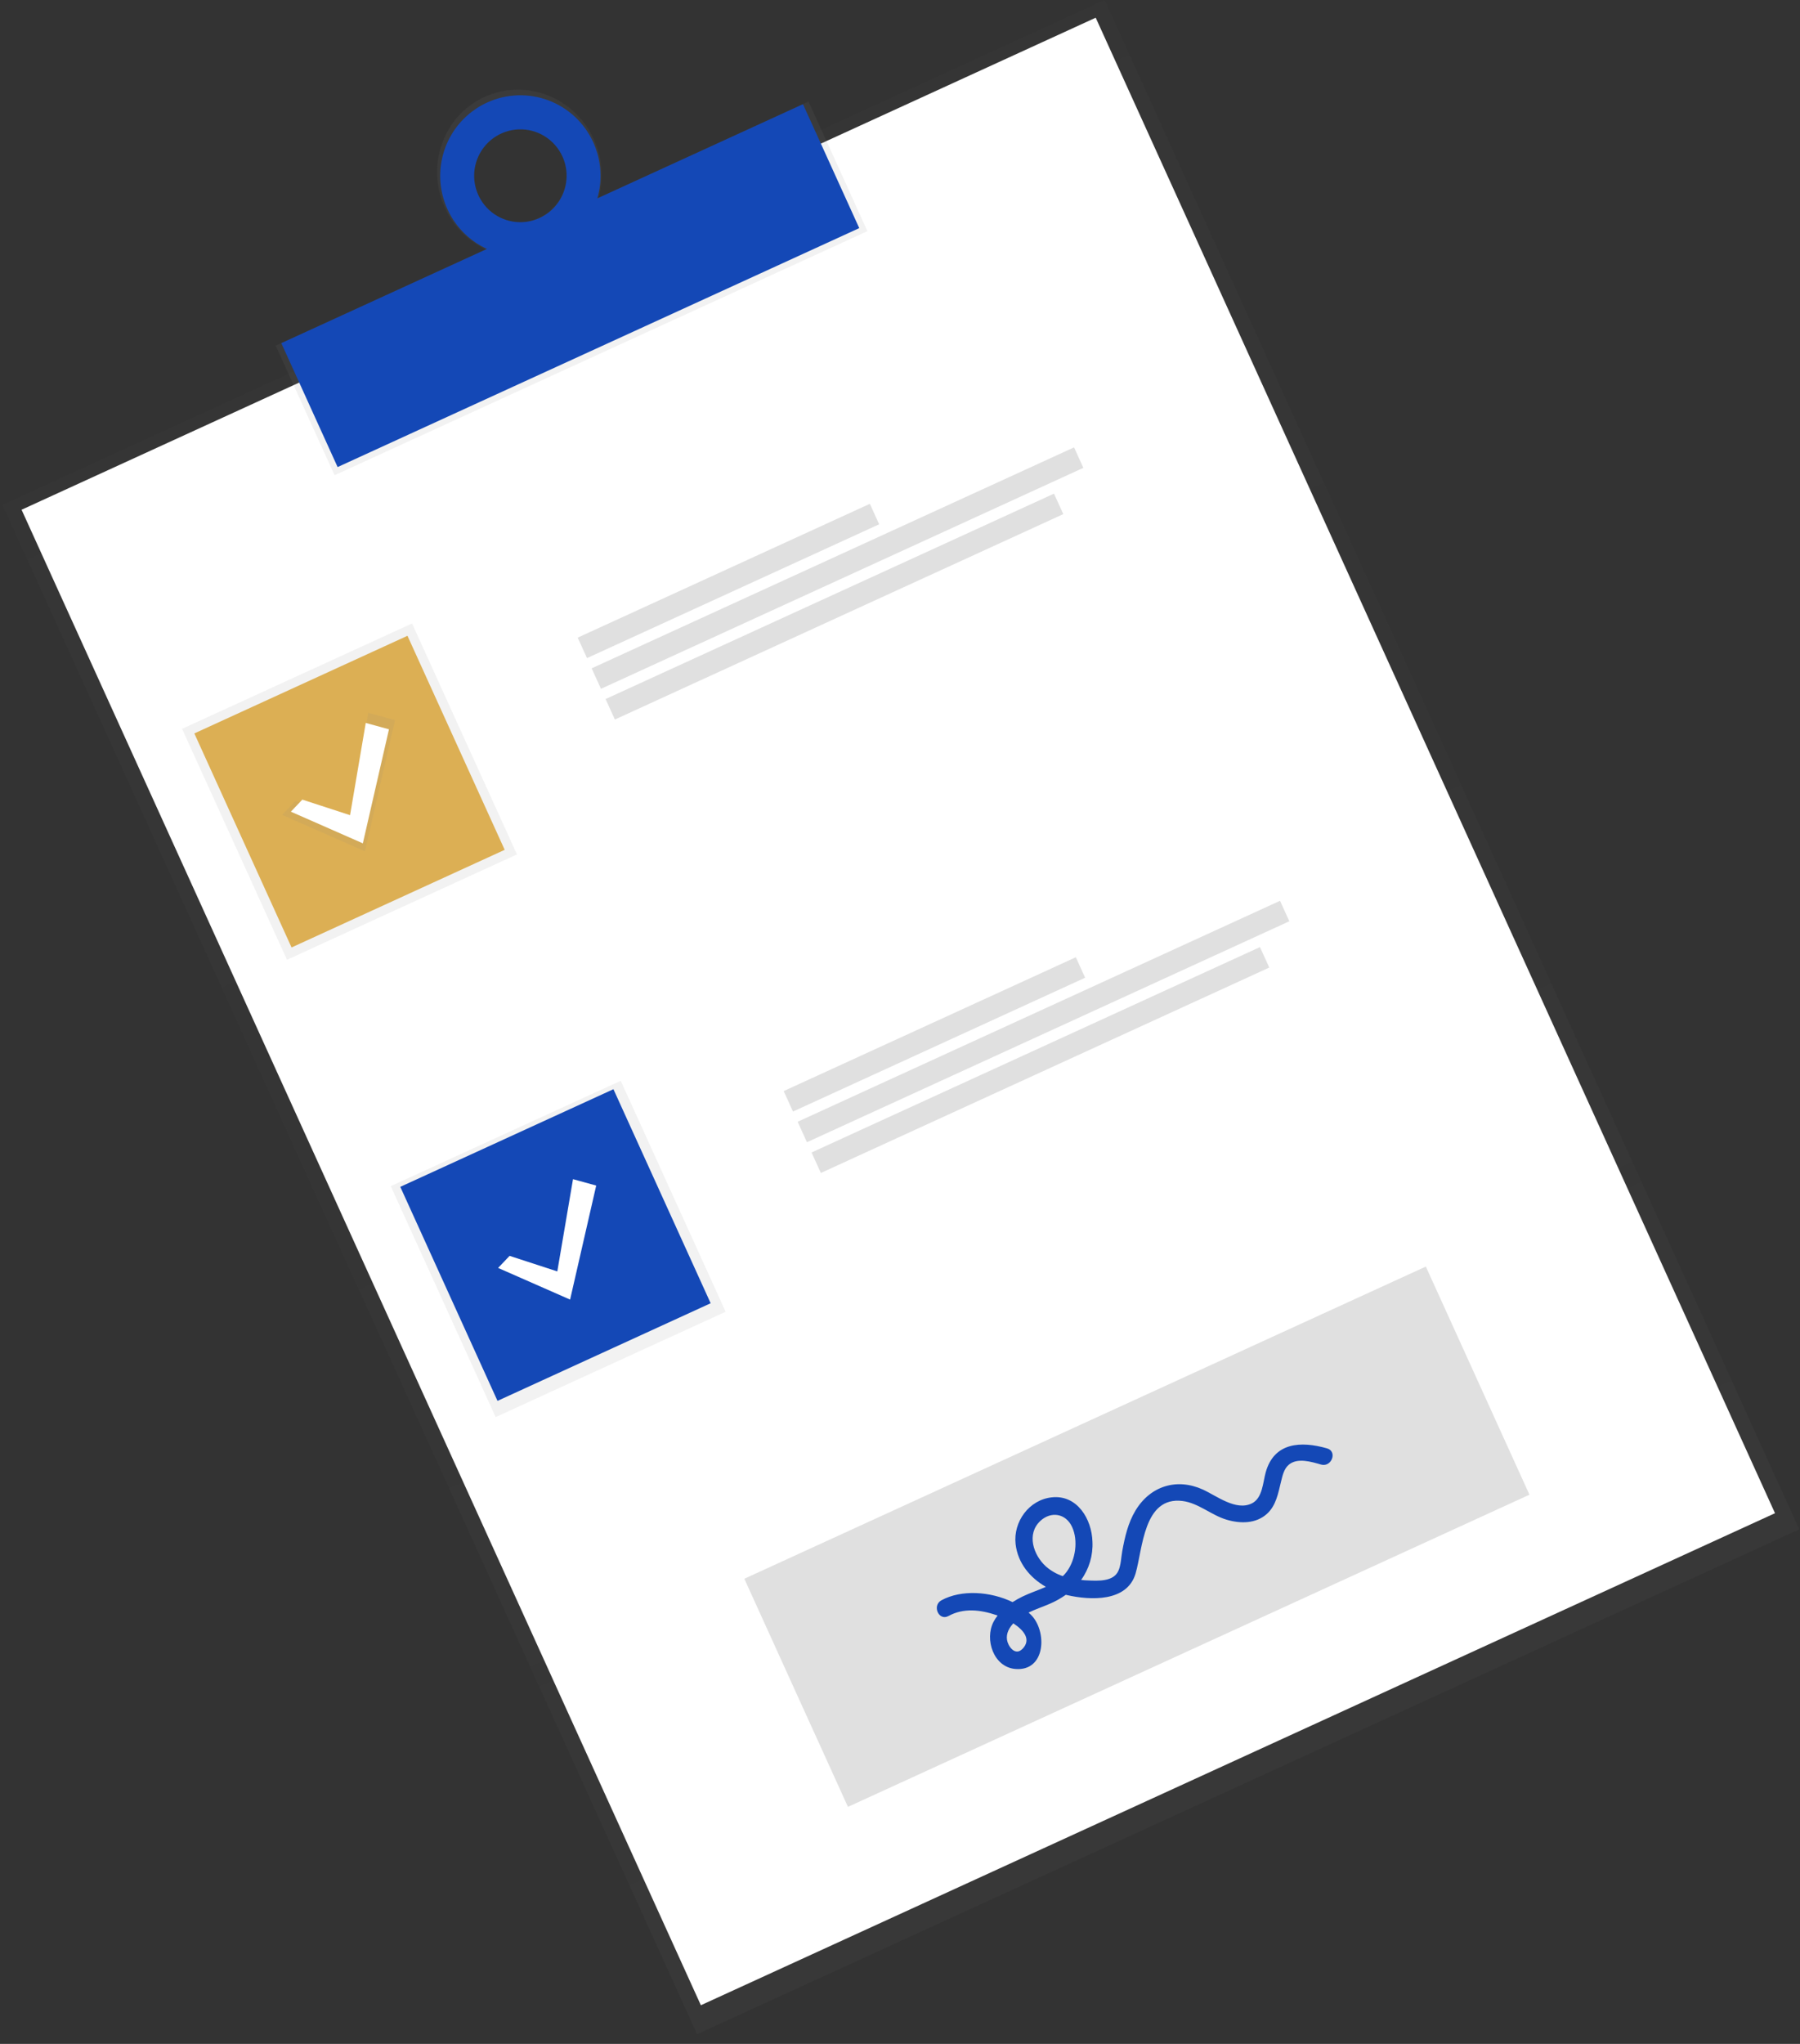 <svg width="185" height="210" viewBox="0 0 185 210" fill="none" xmlns="http://www.w3.org/2000/svg">
<rect x="0" y="0" width="185" height="210" fill="#333333" stroke="none"/>
<g opacity="0.5">
<path opacity="0.5" d="M113.531 0.003L0.252 51.877L71.647 209.004L184.926 157.131L113.531 0.003Z" fill="url(#paint0_linear)"/>
</g>
<path d="M112.614 1.82L2.217 52.374L72.034 206.029L182.431 155.475L112.614 1.82Z" fill="white"/>
<path d="M83.1 10.432L28.334 35.511L34.385 48.829L89.152 23.75L83.1 10.432Z" fill="url(#paint1_linear)"/>
<path d="M49.801 9.955C45.574 11.892 43.747 16.984 45.722 21.33C47.697 25.676 52.726 27.63 56.953 25.693C61.18 23.757 63.007 18.665 61.032 14.319C59.057 9.973 54.028 8.019 49.801 9.955ZM55.439 22.364C54.55 22.797 53.552 22.955 52.573 22.816C51.594 22.677 50.679 22.248 49.944 21.585C49.209 20.921 48.687 20.053 48.446 19.09C48.205 18.128 48.255 17.115 48.59 16.181C48.925 15.248 49.529 14.435 50.326 13.848C51.123 13.261 52.077 12.925 53.064 12.885C54.052 12.844 55.03 13.1 55.872 13.619C56.714 14.139 57.383 14.898 57.793 15.801C58.068 16.388 58.225 17.023 58.256 17.67C58.286 18.317 58.19 18.964 57.971 19.573C57.752 20.183 57.416 20.744 56.982 21.223C56.547 21.702 56.023 22.091 55.439 22.367V22.364Z" fill="url(#paint2_linear)"/>
<path d="M82.527 10.706L28.914 35.257L34.699 47.989L88.312 23.438L82.527 10.706Z" fill="#1448B6"/>
<path d="M50.064 10.536C48.582 11.214 47.333 12.319 46.476 13.71C45.619 15.102 45.192 16.717 45.249 18.351C45.306 19.986 45.845 21.567 46.798 22.894C47.75 24.222 49.073 25.235 50.599 25.808C52.126 26.38 53.787 26.485 55.373 26.11C56.959 25.735 58.398 24.896 59.509 23.699C60.62 22.502 61.352 21.002 61.614 19.387C61.875 17.773 61.653 16.116 60.977 14.628C60.071 12.633 58.411 11.081 56.365 10.313C54.318 9.546 52.052 9.626 50.064 10.536ZM55.455 22.401C54.6 22.792 53.649 22.92 52.721 22.769C51.794 22.617 50.932 22.193 50.244 21.55C49.557 20.907 49.075 20.073 48.859 19.155C48.643 18.237 48.704 17.275 49.032 16.391C49.361 15.508 49.944 14.742 50.706 14.19C51.468 13.639 52.377 13.326 53.316 13.293C54.255 13.259 55.183 13.506 55.982 14.002C56.782 14.498 57.417 15.221 57.807 16.079C58.33 17.23 58.376 18.543 57.934 19.728C57.493 20.913 56.602 21.873 55.455 22.398V22.401Z" fill="#1448B6"/>
<path d="M42.35 64.06L18.713 74.884L29.495 98.613L53.132 87.789L42.35 64.06Z" fill="url(#paint3_linear)"/>
<path d="M63.797 111.047L40.16 121.871L50.942 145.6L74.579 134.776L63.797 111.047Z" fill="url(#paint4_linear)"/>
<path d="M41.879 65.325L19.973 75.356L29.965 97.348L51.871 87.316L41.879 65.325Z" fill="#DCAF54"/>
<path d="M63.047 111.911L41.141 121.943L51.133 143.934L73.039 133.903L63.047 111.911Z" fill="#1448B6"/>
<path d="M89.402 51.765L59.375 65.515L60.331 67.618L90.358 53.868L89.402 51.765Z" fill="#E0E0E0"/>
<path d="M110.39 45.966L60.81 68.669L61.766 70.773L111.345 48.069L110.39 45.966Z" fill="#E0E0E0"/>
<path d="M108.327 50.72L62.24 71.824L63.196 73.928L109.283 52.823L108.327 50.72Z" fill="#E0E0E0"/>
<path d="M110.572 98.353L80.545 112.104L81.501 114.207L111.528 100.457L110.572 98.353Z" fill="#E0E0E0"/>
<path d="M131.559 92.553L81.981 115.256L82.936 117.36L132.515 94.656L131.559 92.553Z" fill="#E0E0E0"/>
<path d="M129.497 97.309L83.41 118.413L84.366 120.517L130.453 99.412L129.497 97.309Z" fill="#E0E0E0"/>
<path d="M30.355 82.302L35.996 84.14L37.852 73.241L40.597 73.995L37.51 87.469L29.002 83.726L30.355 82.302Z" fill="url(#paint5_linear)"/>
<path d="M31.073 82.158L35.978 83.755L37.591 74.278L39.977 74.934L37.292 86.65L29.895 83.397L31.073 82.158Z" fill="white"/>
<path d="M52.374 129.035L57.279 130.632L58.892 121.155L61.277 121.811L58.593 133.527L51.195 130.274L52.374 129.035Z" fill="white"/>
<path d="M146.544 130.134L76.5 162.209L87.15 185.648L157.194 153.573L146.544 130.134Z" fill="#E0E0E0"/>
<path d="M136.389 148.814C133.697 148.043 130.942 148.19 130.085 151.28C129.796 152.321 129.762 153.938 128.649 154.474C127.012 155.265 125.037 153.684 123.615 153.04C120.967 151.841 118.249 152.658 116.716 155.179C115.939 156.457 115.606 157.928 115.341 159.384C115.227 160.016 115.212 160.796 114.947 161.391C114.44 162.53 112.851 162.428 111.809 162.384C111.58 162.384 111.347 162.357 111.114 162.332C111.938 161.193 112.349 159.805 112.28 158.399C112.212 156.089 110.718 153.562 108.106 153.845C105.767 154.089 104.12 156.357 104.382 158.652C104.605 160.603 105.871 162.115 107.494 163.042C106.697 163.396 105.847 163.671 105.094 164.037C104.742 164.208 104.401 164.4 104.071 164.61C101.795 163.508 98.804 163.301 96.756 164.425C95.765 164.969 96.489 166.586 97.485 166.037C99.045 165.181 100.765 165.396 102.395 165.94L102.531 165.988C102.37 166.195 102.227 166.417 102.106 166.649C101.185 168.444 102.106 171.283 104.346 171.478C107.504 171.749 107.652 167.559 105.937 165.891C105.864 165.82 105.791 165.752 105.713 165.686C106.423 165.342 107.19 165.083 107.868 164.793C108.459 164.542 109.021 164.228 109.544 163.857L109.666 163.888C112.078 164.437 115.844 164.608 116.711 161.674C117.454 159.128 117.525 153.721 121.533 154.221C123.168 154.423 124.509 155.684 126.064 156.14C127.456 156.557 129.067 156.574 130.209 155.545C131.151 154.696 131.363 153.443 131.652 152.272C131.8 151.667 131.946 150.945 132.436 150.514C133.323 149.736 134.788 150.194 135.777 150.477C136.858 150.784 137.485 149.126 136.389 148.814ZM105.05 169.444C104.518 169.973 103.954 169.554 103.67 169C103.325 168.327 103.473 167.664 103.913 167.071C103.985 166.974 104.062 166.882 104.144 166.793C105.196 167.476 106.056 168.454 105.06 169.444H105.05ZM106.916 156.274C108.009 155.255 109.532 155.479 110.183 156.879C110.834 158.279 110.548 160.255 109.634 161.489C109.513 161.651 109.379 161.802 109.233 161.942C108.597 161.729 108.008 161.391 107.501 160.95C106.209 159.779 105.478 157.616 106.926 156.267L106.916 156.274Z" fill="#1448B6"/>
<defs>
<linearGradient id="paint0_linear" x1="128.288" y1="183.067" x2="56.431" y2="26.151" gradientUnits="userSpaceOnUse">
<stop stop-color="#808080" stop-opacity="0.25"/>
<stop offset="0.54" stop-color="#808080" stop-opacity="0.12"/>
<stop offset="1" stop-color="#808080" stop-opacity="0.1"/>
</linearGradient>
<linearGradient id="paint1_linear" x1="34540" y1="-13309.1" x2="34174.5" y2="-14107.4" gradientUnits="userSpaceOnUse">
<stop stop-color="#808080" stop-opacity="0.25"/>
<stop offset="0.54" stop-color="#808080" stop-opacity="0.12"/>
<stop offset="1" stop-color="#808080" stop-opacity="0.1"/>
</linearGradient>
<linearGradient id="paint2_linear" x1="10194.6" y1="-2644.21" x2="9685.91" y2="-3755.02" gradientUnits="userSpaceOnUse">
<stop stop-color="#808080" stop-opacity="0.25"/>
<stop offset="0.54" stop-color="#808080" stop-opacity="0.12"/>
<stop offset="1" stop-color="#808080" stop-opacity="0.1"/>
</linearGradient>
<linearGradient id="paint3_linear" x1="13979.3" y1="3159.03" x2="12818.9" y2="625.095" gradientUnits="userSpaceOnUse">
<stop stop-color="#808080" stop-opacity="0.25"/>
<stop offset="0.54" stop-color="#808080" stop-opacity="0.12"/>
<stop offset="1" stop-color="#808080" stop-opacity="0.1"/>
</linearGradient>
<linearGradient id="paint4_linear" x1="16311.6" y1="8217.59" x2="15151.2" y2="5683.42" gradientUnits="userSpaceOnUse">
<stop stop-color="#808080" stop-opacity="0.25"/>
<stop offset="0.54" stop-color="#808080" stop-opacity="0.12"/>
<stop offset="1" stop-color="#808080" stop-opacity="0.1"/>
</linearGradient>
<linearGradient id="paint5_linear" x1="6406.19" y1="1893.48" x2="6095.46" y2="1214.91" gradientUnits="userSpaceOnUse">
<stop stop-color="#808080" stop-opacity="0.25"/>
<stop offset="0.54" stop-color="#808080" stop-opacity="0.12"/>
<stop offset="1" stop-color="#808080" stop-opacity="0.1"/>
</linearGradient>
</defs>
</svg>
